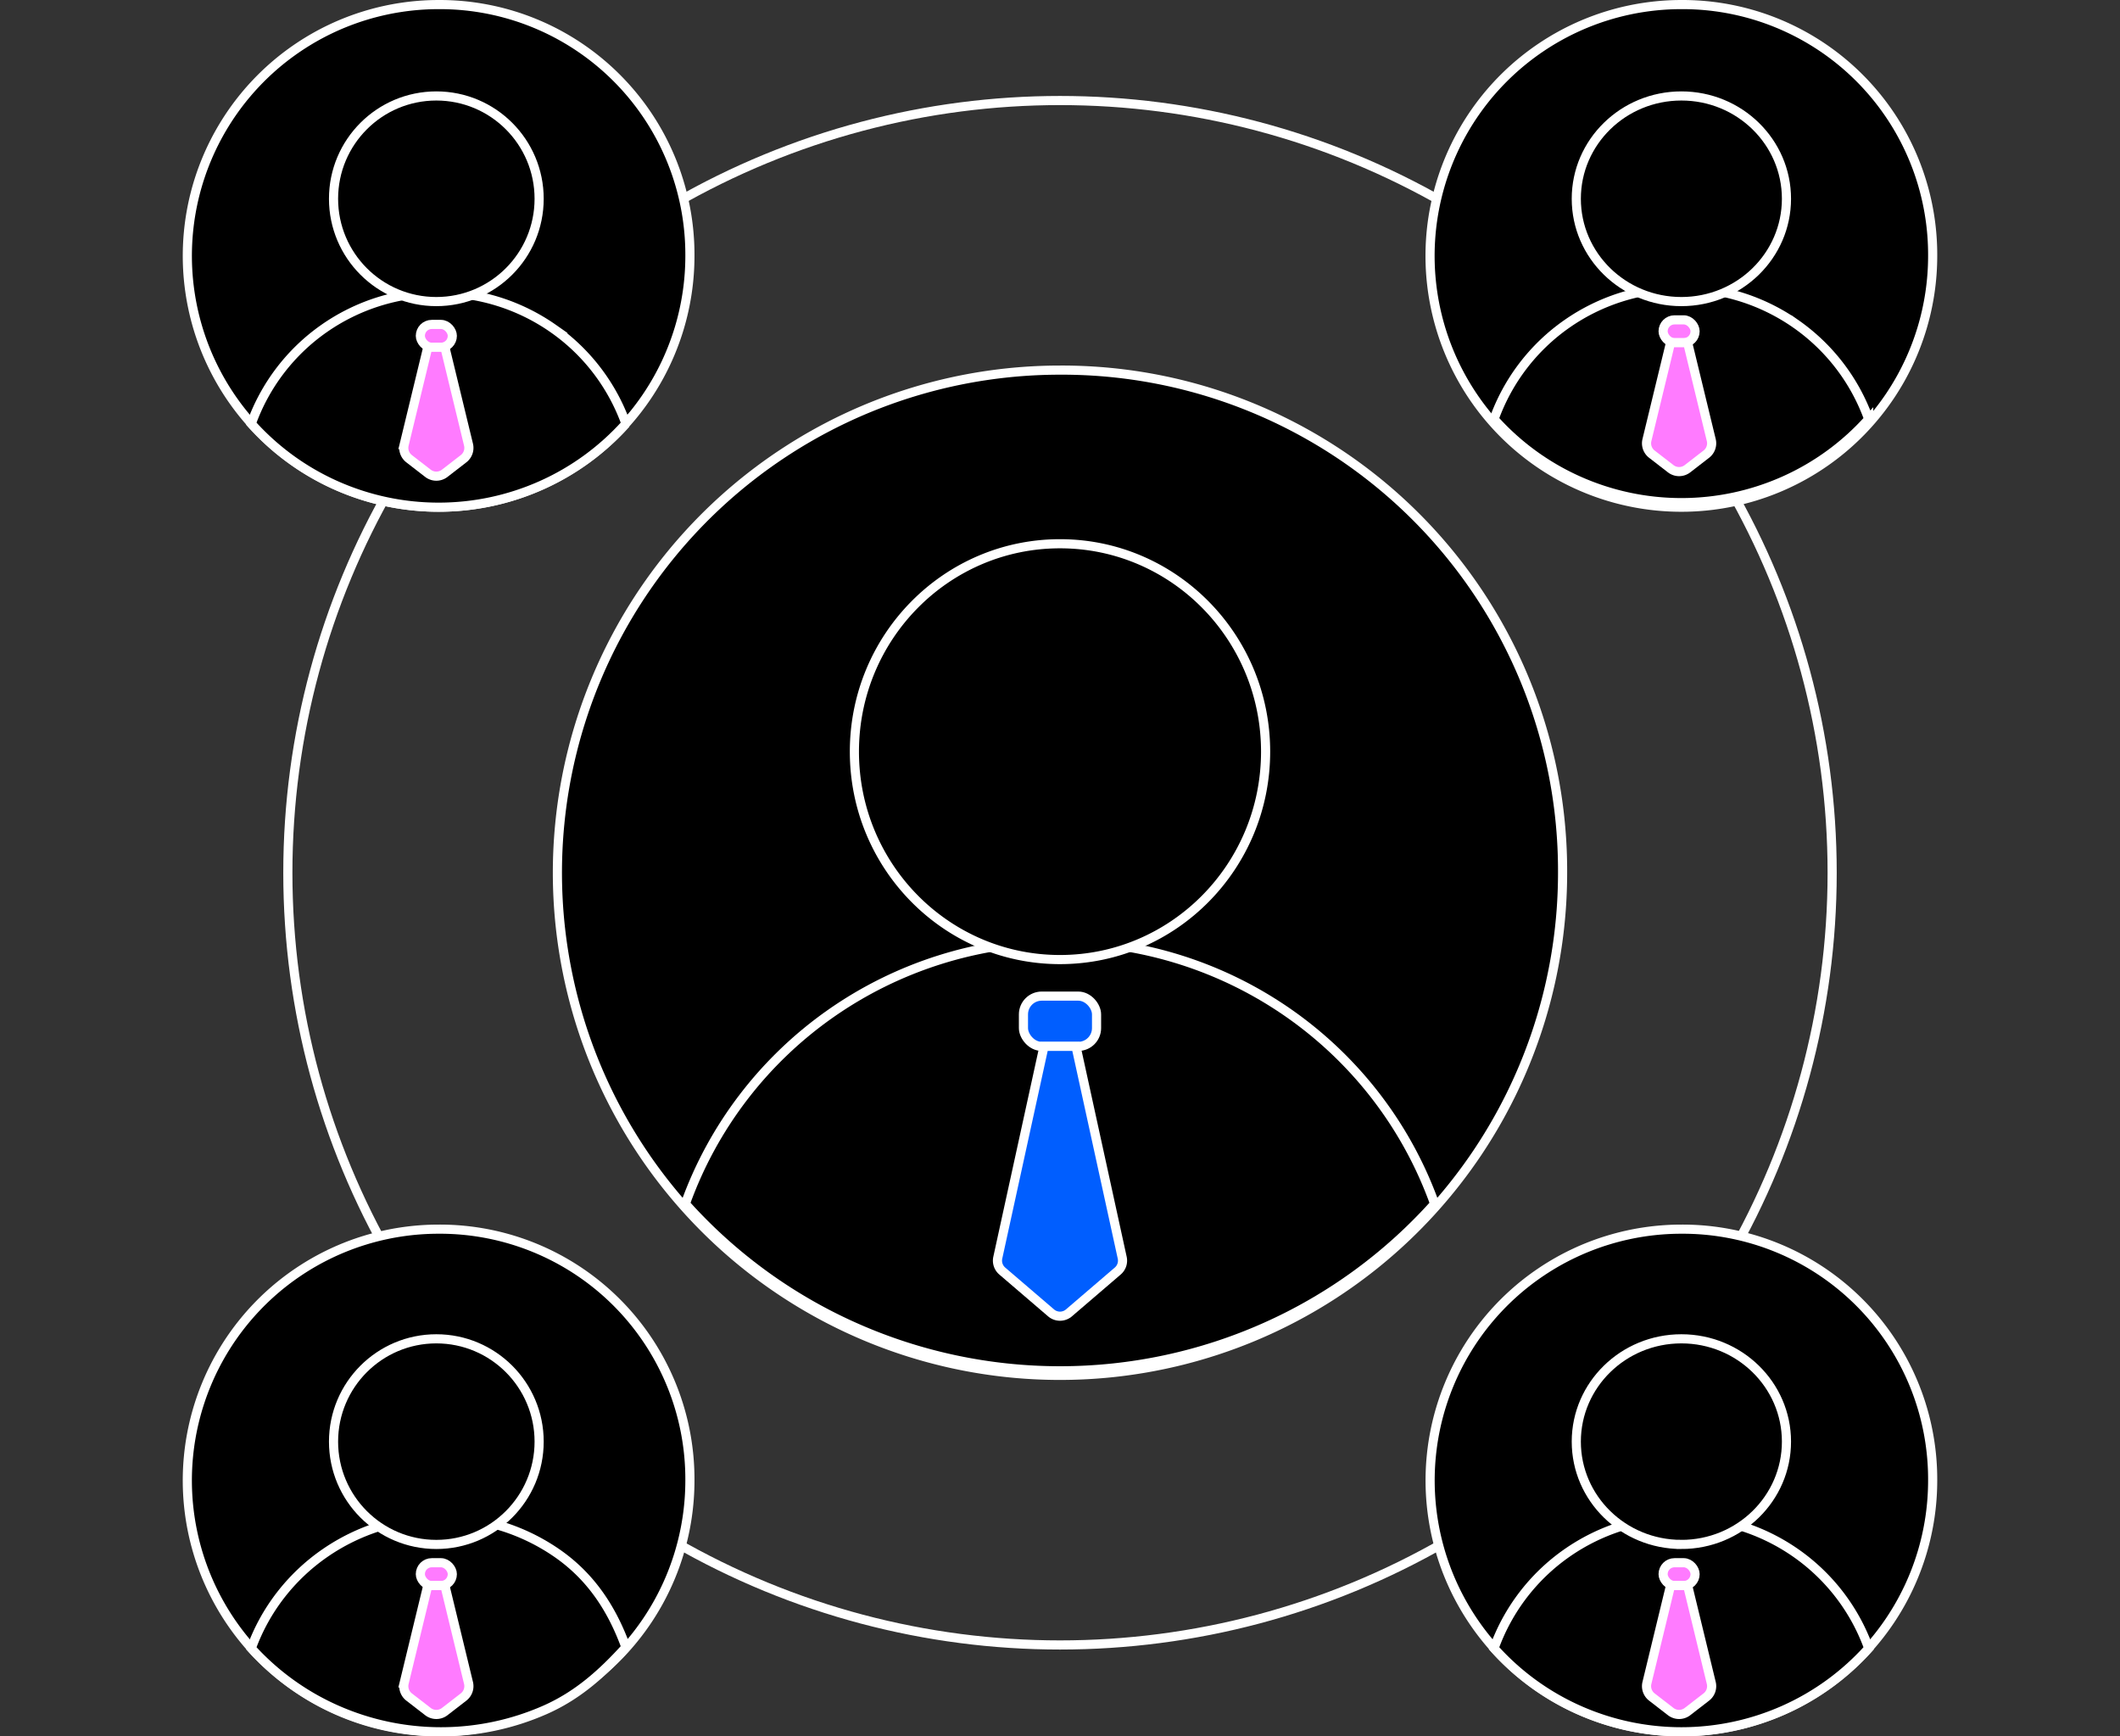 <svg xmlns="http://www.w3.org/2000/svg" fill="none" viewBox="0 0 464 380"><rect x="0" y="0" width="464" height="380" fill="#333333" stroke="none"/><circle cx="232" cy="191" r="169" stroke="#fff" stroke-width="2"/><path fill="#000" stroke="#fff" stroke-linecap="round" stroke-linejoin="round" stroke-width="2" d="M341.999 191A110 110 0 1 1 232 81a109.574 109.574 0 0 1 109.999 110v0z"/><path fill="#000" stroke="#fff" stroke-linecap="round" stroke-linejoin="round" stroke-width="2" d="M314 263.452a109.704 109.704 0 0 1-37.06 26.992A110.406 110.406 0 0 1 232 300a110.406 110.406 0 0 1-44.94-9.556A109.694 109.694 0 0 1 150 263.452c6.025-16.81 17.141-31.357 31.822-41.643A87.457 87.457 0 0 1 232 206a87.457 87.457 0 0 1 50.178 15.809c14.681 10.286 25.797 24.833 31.822 41.643v0z"/><path fill="#000" stroke="#fff" stroke-linecap="round" stroke-linejoin="round" stroke-width="2" d="M232 210c24.853 0 45-20.371 45-45.5S256.853 119 232 119s-45 20.371-45 45.5 20.147 45.5 45 45.5zM150.999 324.02a55.001 55.001 0 0 1-33.965 50.799 55.002 55.002 0 0 1-74.979-40.096A55 55 0 0 1 96 269.001a54.738 54.738 0 0 1 38.977 16.036 54.733 54.733 0 0 1 16.022 38.983z"/><path fill="#000" stroke="#fff" stroke-width="2" d="M137 360.5c-5.211 5.748-10.591 10.571-17.745 13.721A56.47 56.47 0 0 1 96.506 379a56.468 56.468 0 0 1-22.748-4.779A55.489 55.489 0 0 1 55 360.723c3.05-8.404 8.676-15.677 16.108-20.819C78.539 334.761 87.41 332 96.506 332c9.095 0 17.967 2.761 25.399 7.904 7.431 5.142 12.045 12.192 15.095 20.596z"/><path fill="#000" stroke="#fff" stroke-width="2" d="M95.5 338c12.426 0 22.5-10.074 22.5-22.5S107.926 293 95.5 293 73 303.074 73 315.5 83.074 338 95.5 338z"/><path fill="#000" stroke="#fff" stroke-linecap="round" stroke-linejoin="round" stroke-width="2" d="M423 55.981a55.007 55.007 0 0 1-33.939 50.827 54.999 54.999 0 0 1-51.619-96.537A54.998 54.998 0 0 1 368 1.001a54.751 54.751 0 0 1 55 54.98v0z"/><path fill="#000" stroke="#fff" stroke-width="2" d="M409 91.723a54.836 54.836 0 0 1-18.529 13.498A55.197 55.197 0 0 1 368 110a55.197 55.197 0 0 1-22.471-4.779A54.836 54.836 0 0 1 327 91.723a43.243 43.243 0 0 1 15.911-20.82A43.734 43.734 0 0 1 368 63c8.984 0 17.748 2.76 25.089 7.903A43.243 43.243 0 0 1 409 91.724v0z"/><path fill="#000" stroke="#fff" stroke-width="2" d="M368 66c12.703 0 23-10.074 23-22.5S380.703 21 368 21s-23 10.074-23 22.5S355.297 66 368 66z"/><path fill="#000" stroke="#fff" stroke-linecap="round" stroke-linejoin="round" stroke-width="2" d="M150.999 56a54.995 54.995 0 0 1-33.952 50.813A54.999 54.999 0 1 1 96 1.001a54.743 54.743 0 0 1 38.964 16.035A54.742 54.742 0 0 1 150.999 56z"/><path fill="#000" stroke="#fff" stroke-width="2" d="M137 92.723a54.836 54.836 0 0 1-18.529 13.498A55.197 55.197 0 0 1 96 111a55.2 55.2 0 0 1-22.471-4.779A54.842 54.842 0 0 1 55 92.723a43.247 43.247 0 0 1 15.911-20.82A43.732 43.732 0 0 1 96 64c8.984 0 17.748 2.76 25.089 7.903A43.243 43.243 0 0 1 137 92.724v0z"/><path fill="#000" stroke="#fff" stroke-width="2" d="M95.5 66c12.426 0 22.5-10.074 22.5-22.5S107.926 21 95.5 21 73 31.074 73 43.5 83.074 66 95.5 66z"/><path fill="#000" stroke="#fff" stroke-linecap="round" stroke-linejoin="round" stroke-width="2" d="M422.999 324a54.993 54.993 0 0 1-33.952 50.813A54.998 54.998 0 1 1 368 269.001a54.713 54.713 0 0 1 21.086 4.119 54.732 54.732 0 0 1 29.794 29.794A54.713 54.713 0 0 1 422.999 324z"/><path fill="#000" stroke="#fff" stroke-width="2" d="M409 360.723a54.832 54.832 0 0 1-18.529 13.498A55.197 55.197 0 0 1 368 379a55.197 55.197 0 0 1-22.471-4.779A54.832 54.832 0 0 1 327 360.723a43.24 43.24 0 0 1 15.911-20.819A43.732 43.732 0 0 1 368 332a43.732 43.732 0 0 1 25.089 7.904A43.24 43.24 0 0 1 409 360.723v0z"/><path fill="#000" stroke="#fff" stroke-width="2" d="M368 338c12.703 0 23-10.074 23-22.5S380.703 293 368 293s-23 10.074-23 22.5 10.297 22.5 23 22.5z"/><rect width="16" height="11" x="224" y="218" fill="#005EFF" rx="4"/><rect width="16" height="11" x="224" y="218" fill="#005EFF" rx="4"/><rect width="16" height="11" x="224" y="218" stroke="#fff" stroke-width="2" rx="4"/><path fill="#005EFF" d="M218.383 275.248L228.5 229h7l10.117 46.248a3 3 0 0 1-.979 2.919l-10.686 9.16a2.999 2.999 0 0 1-3.904 0l-10.686-9.16a3 3 0 0 1-.979-2.919z"/><path fill="#005EFF" d="M218.383 275.248L228.5 229h7l10.117 46.248a3 3 0 0 1-.979 2.919l-10.686 9.16a2.999 2.999 0 0 1-3.904 0l-10.686-9.16a3 3 0 0 1-.979-2.919z"/><path stroke="#fff" stroke-linecap="round" stroke-width="2" d="M218.383 275.248L228.5 229h7l10.117 46.248a3 3 0 0 1-.979 2.919l-10.686 9.16a2.999 2.999 0 0 1-3.904 0l-10.686-9.16a3 3 0 0 1-.979-2.919z"/><rect width="7" height="5" x="92" y="342" fill="#FF7BFF" stroke="#fff" stroke-width="2" rx="2.5"/><path fill="#FF7BFF" stroke="#fff" stroke-linecap="round" stroke-width="2" d="M88.458 368.31L93.625 347h3.75l5.167 21.31a3 3 0 0 1-1.081 3.08l-4.126 3.191a3 3 0 0 1-3.67 0l-4.126-3.191a3 3 0 0 1-1.08-3.08z"/><rect width="7" height="5" x="92" y="71" fill="#FF7BFF" stroke="#fff" stroke-width="2" rx="2.5"/><path fill="#FF7BFF" stroke="#fff" stroke-linecap="round" stroke-width="2" d="M88.458 97.31L93.625 76h3.75l5.167 21.31a3 3 0 0 1-1.081 3.08l-4.126 3.191a3 3 0 0 1-3.67 0l-4.126-3.191a3 3 0 0 1-1.08-3.08z"/><rect width="7" height="5" x="364" y="70" fill="#FF7BFF" stroke="#fff" stroke-width="2" rx="2.5"/><path fill="#FF7BFF" stroke="#fff" stroke-linecap="round" stroke-width="2" d="M360.458 96.31L365.625 75h3.75l5.167 21.31a3 3 0 0 1-1.081 3.08l-4.126 3.191a2.999 2.999 0 0 1-3.67 0l-4.126-3.191a3 3 0 0 1-1.081-3.08z"/><rect width="7" height="5" x="364" y="342" fill="#FF7BFF" stroke="#fff" stroke-width="2" rx="2.5"/><path fill="#FF7BFF" stroke="#fff" stroke-linecap="round" stroke-width="2" d="M360.458 368.31l5.167-21.31h3.75l5.167 21.31a3 3 0 0 1-1.081 3.08l-4.126 3.191a2.999 2.999 0 0 1-3.67 0l-4.126-3.191a3 3 0 0 1-1.081-3.08z"/></svg>